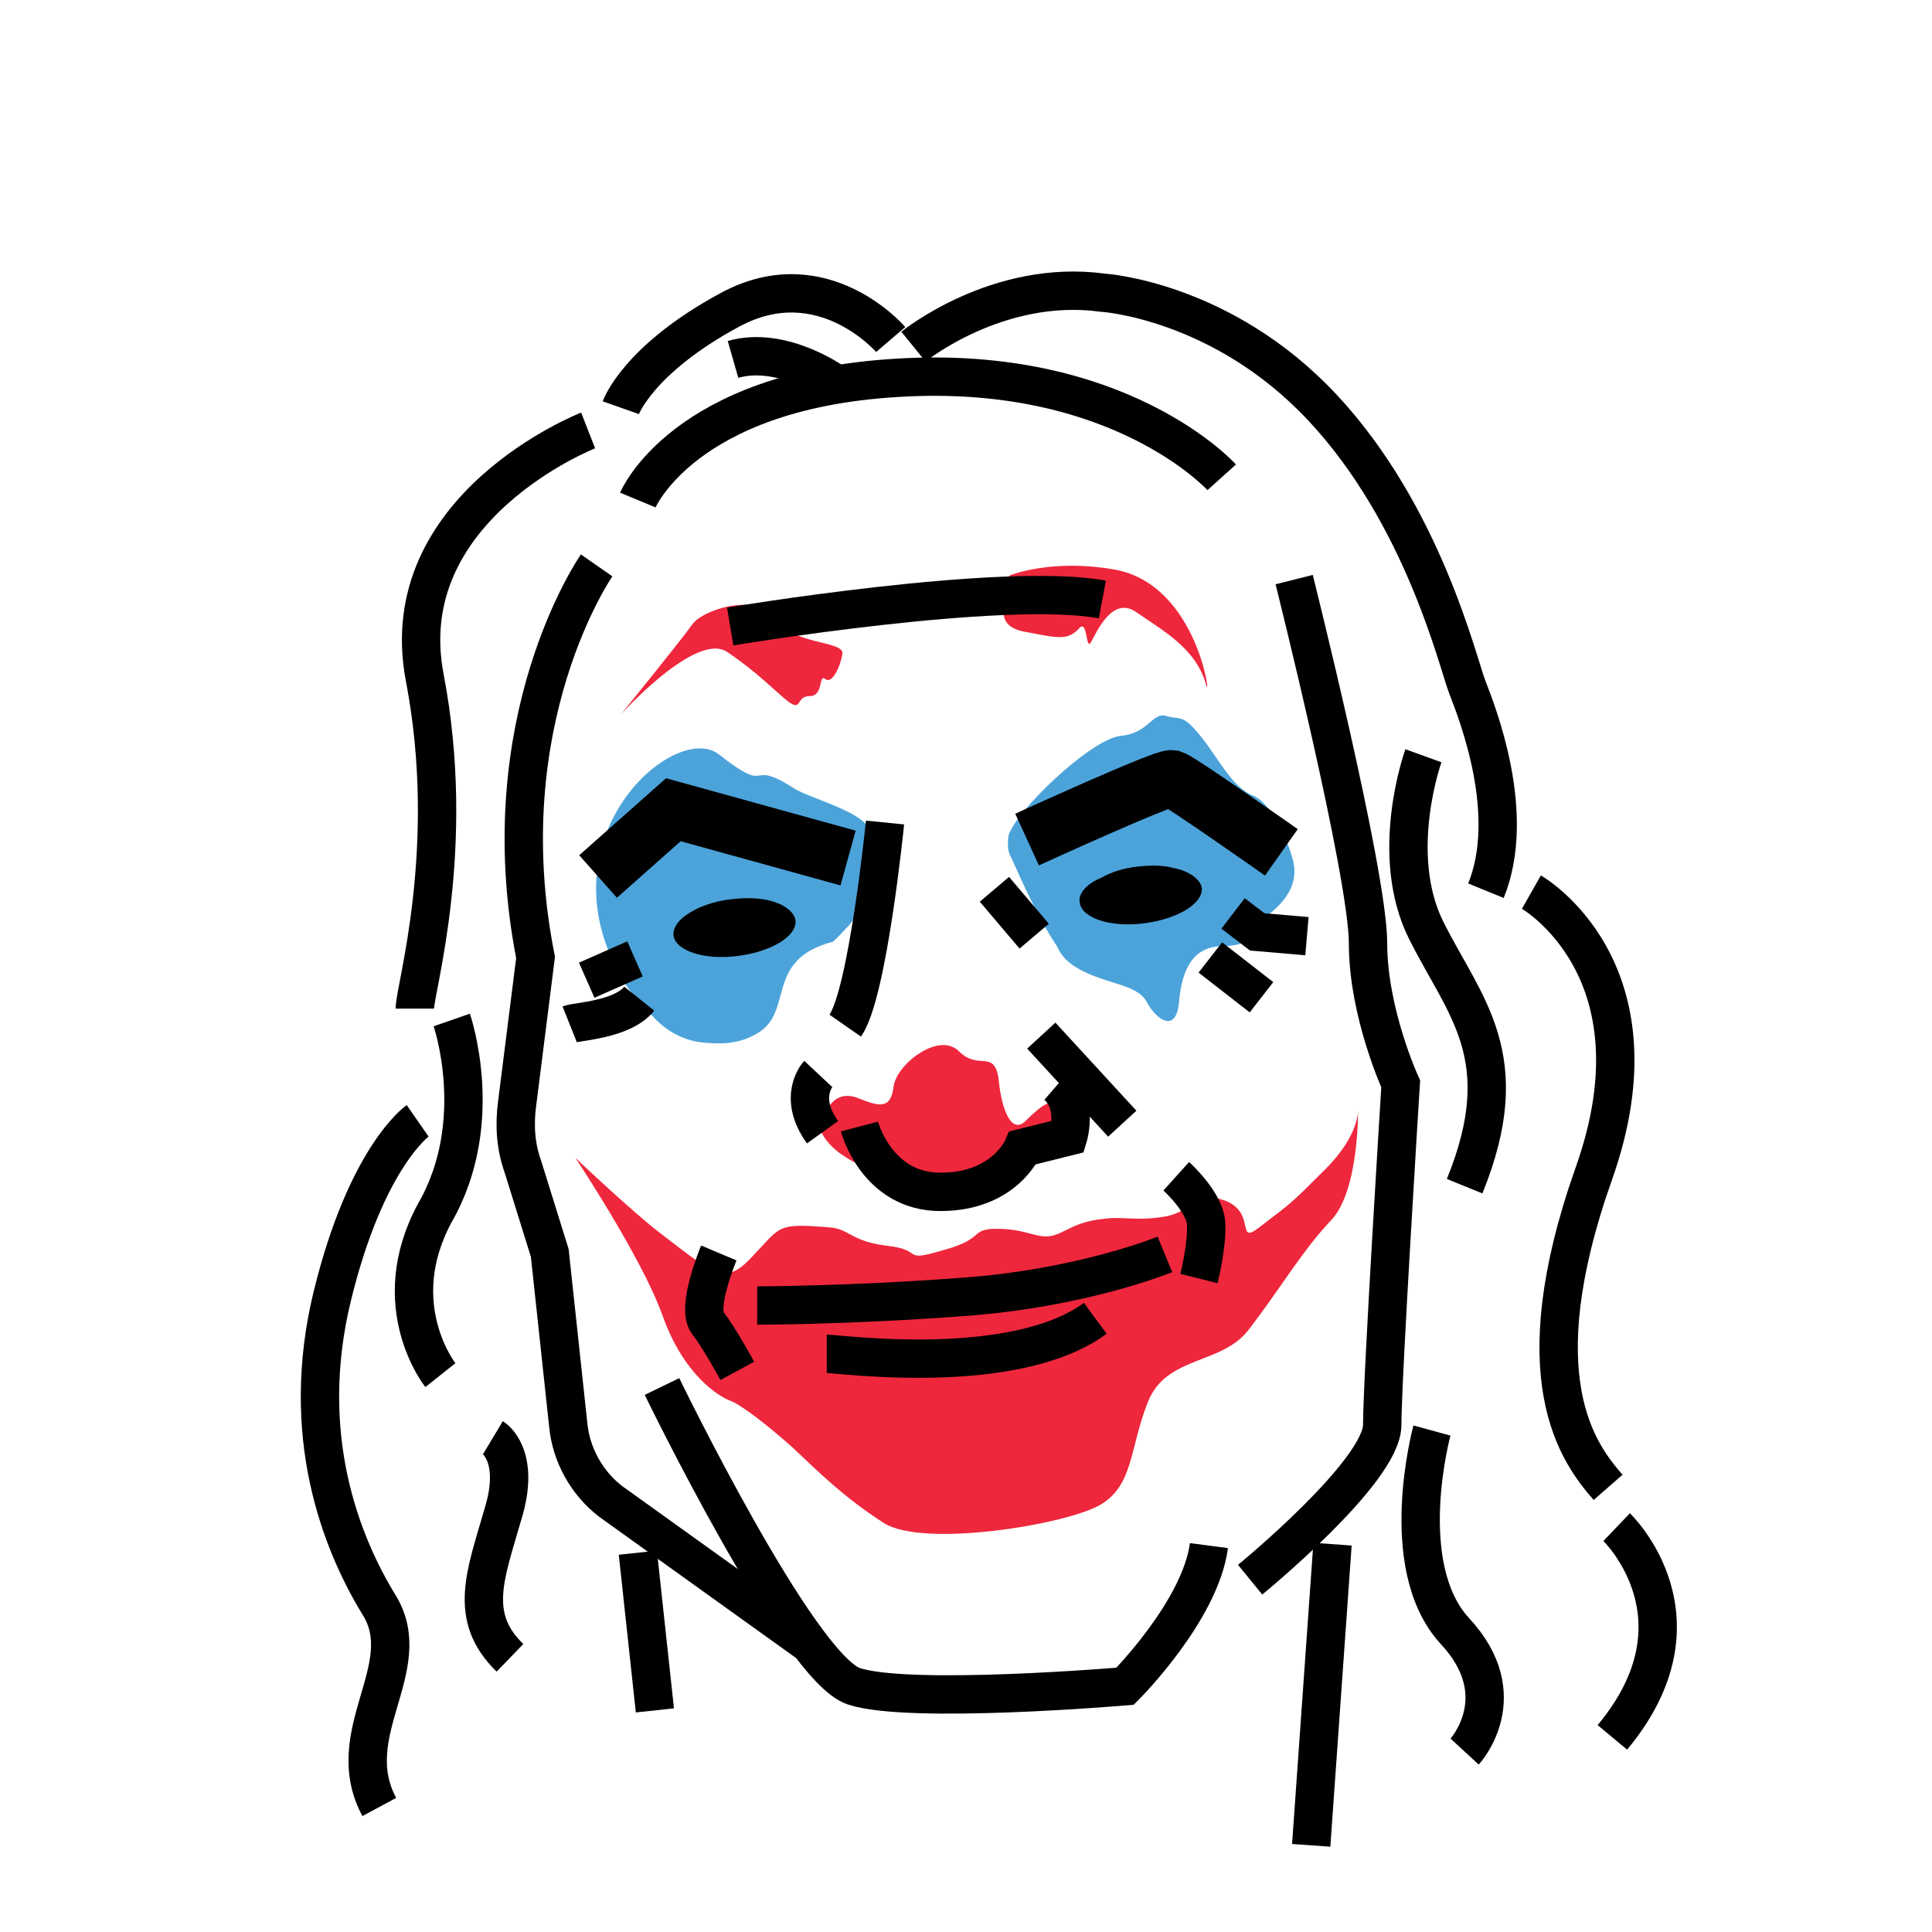 <?xml version="1.0" encoding="utf-8"?>
<!-- Generator: Adobe Illustrator 23.0.4, SVG Export Plug-In . SVG Version: 6.00 Build 0)  -->
<svg version="1.1" id="motion" xmlns="http://www.w3.org/2000/svg" xmlns:xlink="http://www.w3.org/1999/xlink" x="0px" y="0px"
   viewBox="0 0 136 136" style="enable-background:new 0 0 136 136;" xml:space="preserve">
<style type="text/css">
	.st0{fill:#EE273C;}
	.st1{fill:#4CA3DA;}
	.st2{fill:none;stroke:#000000;stroke-width:2.7;stroke-miterlimit:10;}
	.st3{fill:none;stroke:#000000;stroke-width:4;stroke-miterlimit:10;}
#makeup {
	animation: glitch-skew 1s cubic-bezier(0.05, 0.16, 0.04, 0.02) 4s infinite;
}
</style>
<g id="makeup">
	<path class="st0" d="M43.7,50.3c0,0,5.3-5.9,7.5-4.4c2.2,1.5,3.3,2.7,4.3,3.5c1,0.7,0.5-0.4,1.5-0.4s0.6-1.6,1.1-1.2
		c0.5,0.4,1.1-1,1.2-1.8c0.1-0.9-3.6-0.6-4.8-2.5c-1.2-1.8-5.1-0.6-5.8,0.5C48,45,43.7,50.3,43.7,50.3z"/>
	<path class="st0" d="M70.7,42.8c0,0-0.5,1.4,1.6,1.7c2.1,0.4,2.8,0.6,3.6-0.2c0.7-0.9,0.5,1.6,0.9,0.9s1.5-3.3,3.2-2.1
		c1.7,1.2,4.2,2.5,4.9,5.1c0.4,1.5-0.5-7-6.4-8.1c-4.5-0.8-7.4,0.4-7.4,0.4S69.7,41.6,70.7,42.8z"/>
	<path class="st0" d="M58.3,78c0,0,0.6-1.3,2.1-0.7c1.5,0.6,2.3,0.8,2.5-0.8c0.2-1.6,3.2-3.9,4.6-2.5c1.4,1.4,2.5-0.2,2.8,2
		c0.2,2.1,0.9,3.9,1.9,2.9c1-1,2.2-2,2.3-0.6s-2.1,3.5-5.2,4.6c-3.1,1.1-6.1,1.5-7.6,0c-1.5-1.5-0.7-0.5-2.1-1.4
		c-1.5-0.9-2.1-2.1-1.9-2.7C58,78,58.3,78,58.3,78z"/>
	<path class="st1" d="M91.1,61c-0.1-1-1.4-4.4-2.9-5c-1.5-0.6-2.4-2.6-3.7-4.2c-1.3-1.6-1.4-1.1-2.4-1.4c-1-0.3-1.2,1.2-3.2,1.4
		c-2.1,0.2-7.4,5.3-7.9,7c0,0-0.2,1,0.2,1.6c0.2,0.4,1.7,4,3.2,6.2c0.2,0.5,0.6,1,1.2,1.4c2,1.3,4.4,1.2,5.1,2.5
		c0.7,1.3,2.1,2.3,2.3,0s1-3.9,3.1-3.9c1.4,0,2.7-0.6,2.3-1.6C91,63.4,91.2,61.9,91.1,61z"/>
	<path class="st1" d="M55.9,55.5c-3.4-2.2-1.5,0.6-5.3-2.4C47.5,50.7,38,59,43.8,68.9c0,0,0,0,0,0c0.4,0.8,1.5,2,2.4,2.9
		c0.9,0.9,2.1,1.5,3.4,1.6c1.1,0.1,2.4,0.1,3.6-0.6c2.8-1.5,0.5-5.2,5.4-6.5c0.1,0,1-1,1-1c0.1,0,1.1-1.4,1.1-1.4l0.2-1.6l0.3-3.8
		C61,57.2,57,56.2,55.9,55.5z"/>
	<path class="st0" d="M40.5,81.5c0,0,4.1,3.9,6.1,5.4c3.9,3,4.5,3.6,6.5,1.4c1.9-2,1.6-2.2,5.3-1.9c1.4,0.1,1.5,1,4.1,1.3
		c2.6,0.3,0.9,1.2,3.9,0.3c3-0.8,1.8-1.5,3.8-1.5s2.8,0.7,3.8,0.5c1-0.2,1.6-1,3.7-1.2c1.3-0.2,2.4,0.2,4.5-0.2
		c2.1-0.5,1.6-1.9,4-1.1c2.4,0.9,0.6,3.4,2.7,1.7c2.1-1.6,2-1.5,4.4-3.9c2.5-2.5,2.3-4.3,2.3-4.3s0.1,5.8-1.9,7.9s-3.5,4.7-5.8,7.7
		c-1.9,2.5-5.8,1.8-7.1,5.1s-1,5.8-3.3,7.2s-12.5,3.1-15.3,1.3s-4.6-3.6-6.4-5.3c-1.8-1.6-3.6-3-4.4-3.3c-0.8-0.3-3.3-1.8-4.8-6.1
		C45.1,88.4,40.5,81.5,40.5,81.5z"/>
</g>
<path class="st2" d="M42,39.8c0,0-7.6,10.9-4.3,27.6l-1.3,10.3c-0.2,1.5-0.1,3,0.4,4.4l1.9,6.1l1.3,12.1c0.2,2.1,1.3,4.1,3,5.4
	l13.8,9.9"/>
<path class="st2" d="M91.1,40.8c0,0,5.2,20.7,5.2,25.6c0,4.9,2.3,9.9,2.3,9.9s-1.3,20.7-1.3,24S88,111.2,88,111.2"/>
<path class="st2" d="M46.6,97.6c0,0,9.6,19.8,13.5,21.1s19.1,0,19.1,0s5.3-5.3,5.9-9.9"/>
<polyline class="st3" points="42.1,61.7 47.4,57 59.7,60.4 "/>
<path class="st3" d="M72.3,59.1c0,0,9.6-4.4,10.2-4.3c0.6,0.2,7.7,5.2,7.7,5.2"/>
<path class="st2" d="M62.3,57.9c0,0-1.2,12-2.8,14.3"/>
<path class="st2" d="M57.6,75.6c0,0-1.5,1.6,0.3,4.1"/>
<path class="st2" d="M60.5,79.3c0,0,1.2,4.6,5.7,4.6s5.8-3.1,5.8-3.1l3.2-0.8c0,0,0.7-2.3-0.8-3.6"/>
<path class="st2" d="M44.9,35.2c0,0,3.2-7.7,18.2-8.6c15.7-1,22.9,7,22.9,7"/>
<g id="eyes">
	<path d="M80.1,61c0.9-0.1,1.8-0.1,2.5,0.1c1.1,0.2,1.9,0.8,2,1.4c0.1,1.1-1.7,2.2-4.1,2.5c-2.4,0.3-4.4-0.4-4.5-1.5
    c-0.1-0.6,0.5-1.3,1.5-1.7C78.2,61.4,79.1,61.1,80.1,61z">
    <animate attributeName="d" calcMode="spline" keySplines="0.42 0 0.58 1; 0.42 0 0.58 1; 0.42 0 0.58 1; 0.42 0 0.58 1; 0.42 0 0.58 1; 0.42 0 0.58 1; 0.42 0 0.58 1" begin="0s" dur="2s" repeatCount="indefinite" values="
                          M80.5,63.1c0.9-0.1,1.6-0.1,2.3,0.1c1.1,0.2,1.7-1.3,1.8-0.7c0.1,1.1-1.7,2.2-4.1,2.5c-2.4,0.3-4.4-0.4-4.5-1.5
    c-0.1-0.6,0.9,0.8,1.9,0.4C78.6,63.5,79.5,63.2,80.5,63.1z
                          ;
                          M80.1,61c0.9-0.1,1.8-0.1,2.5,0.1c1.1,0.2,1.9,0.8,2,1.4c0.1,1.1-1.7,2.2-4.1,2.5c-2.4,0.3-4.4-0.4-4.5-1.5
    c-0.1-0.6,0.5-1.3,1.5-1.7C78.2,61.4,79.1,61.1,80.1,61z
                          ;
                          M80.1,61c0.9-0.1,1.8-0.1,2.5,0.1c1.1,0.2,1.9,0.8,2,1.4c0.1,1.1-1.7,2.2-4.1,2.5c-2.4,0.3-4.4-0.4-4.5-1.5
    c-0.1-0.6,0.5-1.3,1.5-1.7C78.2,61.4,79.1,61.1,80.1,61z
                          ;
                          M80.1,61c0.9-0.1,1.8-0.1,2.5,0.1c1.1,0.2,1.9,0.8,2,1.4c0.1,1.1-1.7,2.2-4.1,2.5c-2.4,0.3-4.4-0.4-4.5-1.5
    c-0.1-0.6,0.5-1.3,1.5-1.7C78.2,61.4,79.1,61.1,80.1,61z
                          ;
                          M80.1,61c0.9-0.1,1.8-0.1,2.5,0.1c1.1,0.2,1.9,0.8,2,1.4c0.1,1.1-1.7,2.2-4.1,2.5c-2.4,0.3-4.4-0.4-4.5-1.5
    c-0.1-0.6,0.5-1.3,1.5-1.7C78.2,61.4,79.1,61.1,80.1,61z
                          ;
                          M80.1,61c0.9-0.1,1.8-0.1,2.5,0.1c1.1,0.2,1.9,0.8,2,1.4c0.1,1.1-1.7,2.2-4.1,2.5c-2.4,0.3-4.4-0.4-4.5-1.5
    c-0.1-0.6,0.5-1.3,1.5-1.7C78.2,61.4,79.1,61.1,80.1,61z
                          ;
                          M80.1,61c0.9-0.1,1.8-0.1,2.5,0.1c1.1,0.2,1.9,0.8,2,1.4c0.1,1.1-1.7,2.2-4.1,2.5c-2.4,0.3-4.4-0.4-4.5-1.5
    c-0.1-0.6,0.5-1.3,1.5-1.7C78.2,61.4,79.1,61.1,80.1,61z
                          ;
                          M80.5,63.1c0.9-0.1,1.6-0.1,2.3,0.1c1.1,0.2,1.7-1.3,1.8-0.7c0.1,1.1-1.7,2.2-4.1,2.5c-2.4,0.3-4.4-0.4-4.5-1.5
    c-0.1-0.6,0.9,0.8,1.9,0.4C78.6,63.5,79.5,63.2,80.5,63.1z
                          " />
  </path>
  <path d="M51.5,63.3c0.8-0.1,1.5-0.1,2.2,0c1.3,0.2,2.2,0.8,2.3,1.5c0.1,1.1-1.7,2.2-4.1,2.5s-4.4-0.4-4.5-1.5
    C47.4,65.1,48,64.5,49,64C49.6,63.7,50.5,63.4,51.5,63.3z">
    <animate attributeName="d" calcMode="spline" keySplines="0.42 0 0.58 1; 0.42 0 0.58 1; 0.42 0 0.58 1; 0.42 0 0.58 1; 0.42 0 0.58 1; 0.42 0 0.58 1; 0.42 0 0.58 1" begin="0s" dur="2s" repeatCount="indefinite" values="
                          M51.9,65.6c0.8-0.1,1.5-0.1,2.2,0c1.3,0.2,1.8-1.5,1.9-0.8c0.1,1.1-1.7,2.2-4.1,2.5s-4.4-0.4-4.5-1.5
    c-0.1-0.6,0.9,1,1.9,0.5C50,65.9,50.9,65.7,51.9,65.6z
                          ;
                          M51.5,63.3c0.8-0.1,1.5-0.1,2.2,0c1.3,0.2,2.2,0.8,2.3,1.5c0.1,1.1-1.7,2.2-4.1,2.5s-4.4-0.4-4.5-1.5
    C47.4,65.1,48,64.5,49,64C49.6,63.7,50.5,63.4,51.5,63.3z
                          ;
                          M51.5,63.3c0.8-0.1,1.5-0.1,2.2,0c1.3,0.2,2.2,0.8,2.3,1.5c0.1,1.1-1.7,2.2-4.1,2.5s-4.4-0.4-4.5-1.5
    C47.4,65.1,48,64.5,49,64C49.6,63.7,50.5,63.4,51.5,63.3z
                          ;
                          M51.5,63.3c0.8-0.1,1.5-0.1,2.2,0c1.3,0.2,2.2,0.8,2.3,1.5c0.1,1.1-1.7,2.2-4.1,2.5s-4.4-0.4-4.5-1.5
    C47.4,65.1,48,64.5,49,64C49.6,63.7,50.5,63.4,51.5,63.3z
                          ;
                          M51.5,63.3c0.8-0.1,1.5-0.1,2.2,0c1.3,0.2,2.2,0.8,2.3,1.5c0.1,1.1-1.7,2.2-4.1,2.5s-4.4-0.4-4.5-1.5
    C47.4,65.1,48,64.5,49,64C49.6,63.7,50.5,63.4,51.5,63.3z
                          ;
                          M51.5,63.3c0.8-0.1,1.5-0.1,2.2,0c1.3,0.2,2.2,0.8,2.3,1.5c0.1,1.1-1.7,2.2-4.1,2.5s-4.4-0.4-4.5-1.5
    C47.4,65.1,48,64.5,49,64C49.6,63.7,50.5,63.4,51.5,63.3z
                          ;
                          M51.5,63.3c0.8-0.1,1.5-0.1,2.2,0c1.3,0.2,2.2,0.8,2.3,1.5c0.1,1.1-1.7,2.2-4.1,2.5s-4.4-0.4-4.5-1.5
    C47.4,65.1,48,64.5,49,64C49.6,63.7,50.5,63.4,51.5,63.3z
                          ;
                          M51.9,65.6c0.8-0.1,1.5-0.1,2.2,0c1.3,0.2,1.8-1.5,1.9-0.8c0.1,1.1-1.7,2.2-4.1,2.5s-4.4-0.4-4.5-1.5
    c-0.1-0.6,0.9,1,1.9,0.5C50,65.9,50.9,65.7,51.9,65.6z
                          " />
  </path>
</g>
<line class="st2" x1="70" y1="62.6" x2="72.8" y2="65.9"/>
<path class="st2" d="M82.8,82.8c0,0,2,1.8,2.1,3.3c0.1,1.5-0.5,3.9-0.5,3.9"/>
<polyline class="st2" points="86.8,64.3 88.5,65.6 92,65.9 "/>
<path class="st2" d="M40.1,72.1c0.5-0.2,3.7-0.3,4.9-1.8"/>
<path class="st2" d="M50.6,88.2c0,0-1.6,3.8-0.8,4.9c0.8,1,2.1,3.4,2.1,3.4"/>
<g id="lips">
	<path class="st2" d="M53.3,91.9c0,0,6.4,0,14.4-0.6c8.5-0.6,14.3-3,14.3-3">
    <animate attributeName="d" keySplines="0.42 0 0.58 1; 0.42 0 0.58 1; 0.42 0 0.58 1; 0.42 0 0.58 1" begin="0.12s" dur="4s" repeatCount="indefinite" values="
                          M53.3,91.9c0,0,6.4,0,14.4-0.6c8.5-0.6,14.3-3,14.3-3
                          ;
                          M53.3,91.9c0,0,6.4,0,14.4-0.6c8.5-0.6,14.3-3,14.3-3
                          ;
                          M53.7,90.6c0,0,6,1.3,14,0.7c8.5-0.6,13.3-4.6,13.3-4.6
                          ;
                          M53.7,90.6c0,0,6,1.3,14,0.7c8.5-0.6,13.3-4.6,13.3-4.6
                          ;
                          M53.7,90.6c0,0,6,1.3,14,0.7c8.5-0.6,13.3-4.6,13.3-4.6
                          ;
                          M53.7,90.6c0,0,6,1.3,14,0.7c8.5-0.6,13.3-4.6,13.3-4.6
                          ;
                          M53.7,90.6c0,0,6,1.3,14,0.7c8.5-0.6,13.3-4.6,13.3-4.6
                          ;
                          M53.7,90.6c0,0,6,1.3,14,0.7c8.5-0.6,13.3-4.6,13.3-4.6
                          ;
                          M53.7,90.6c0,0,6,1.3,14,0.7c8.5-0.6,13.3-4.6,13.3-4.6
                          ;
                          M53.7,90.6c0,0,6,1.3,14,0.7c8.5-0.6,13.3-4.6,13.3-4.6
                          ;
                          M53.7,90.6c0,0,6,1.3,14,0.7c8.5-0.6,13.3-4.6,13.3-4.6
                          ;
                          M53.7,90.6c0,0,6,1.3,14,0.7c8.5-0.6,13.3-4.6,13.3-4.6
                          ;
                          M53.7,90.6c0,0,6,1.3,14,0.7c8.5-0.6,13.3-4.6,13.3-4.6
                          ;
                          M53.7,90.6c0,0,6,1.3,14,0.7c8.5-0.6,13.3-4.6,13.3-4.6
                          ;
                          M53.3,91.9c0,0,6.4,0,14.4-0.6c8.5-0.6,14.3-3,14.3-3
                          ;
                          M53.3,91.9c0,0,6.4,0,14.4-0.6c8.5-0.6,14.3-3,14.3-3
                          ;
                          M53.3,91.9c0,0,6.4,0,14.4-0.6c8.5-0.6,14.3-3,14.3-3
                          " />
	</path>
</g>
<path class="st2" d="M58.2,95.3c0.9,0,13.2,1.7,18.9-2.5"/>
<line class="st2" x1="44.9" y1="109.3" x2="46.1" y2="120.4"/>
<line class="st2" x1="93.8" y1="108.7" x2="92.3" y2="129.9"/>
<path class="st2" d="M51.4,44.1c0,0,19.2-3.2,26.2-1.9"/>
<line class="st2" x1="85.2" y1="67.4" x2="88.8" y2="70.2"/>
<line class="st2" x1="44.7" y1="67.5" x2="41.3" y2="69"/>
<line class="st2" x1="73.3" y1="72.9" x2="79" y2="79.1"/>
<g id="hair">
	<path class="st2" d="M29.4,78.9c0,0-3.6,2.5-6,12.3s0.6,17.4,3.3,21.8c2.7,4.4-2.8,9,0,14.2"/>
	<path class="st2" d="M107.8,62.8c0,0,9.5,5.4,4.4,19.8c-5.1,14.4-1.1,19.7,1,22.1"/>
	<path class="st2" d="M62.7,23.9c0,0-4.8-5.6-11.3-2.1s-7.7,6.9-7.7,6.9"/>
	<path class="st2" d="M64.3,24.4c0,0,5.9-4.8,13.3-3.8c0,0,8.4,0.5,15.5,8.1s9.5,17.9,10.2,19.7c0.7,1.8,3.5,8.9,1.3,14.3"/>
	<path class="st2" d="M41.4,30.3c0,0-13.8,5.4-11.5,17.4S29.2,69.6,29.2,71"/>
	<path class="st2" d="M113.8,107.5c0,0,6.7,6.4-0.3,14.8"/>
	<path class="st2" d="M31.8,71.8c0,0,2.5,7.2-1.2,13.6C27.1,91.9,31,96.8,31,96.8"/>
	<path class="st2" d="M34.7,101.2c0,0,2,1.2,0.7,5.4c-1.2,4.2-2.5,7.2,0.5,10.1"/>
	<path class="st2" d="M58.8,27c0,0-3.7-2.7-7.2-1.7"/>
	<path class="st2" d="M100.2,53.2c0,0-2.5,6.9,0.2,12.3c2.7,5.4,6.4,8.9,2.7,18"/>
	<path class="st2" d="M100.8,100.7c0,0-2.6,9.5,1.6,14.1c4.3,4.6,0.7,8.5,0.7,8.5"/>
</g>
</svg>

